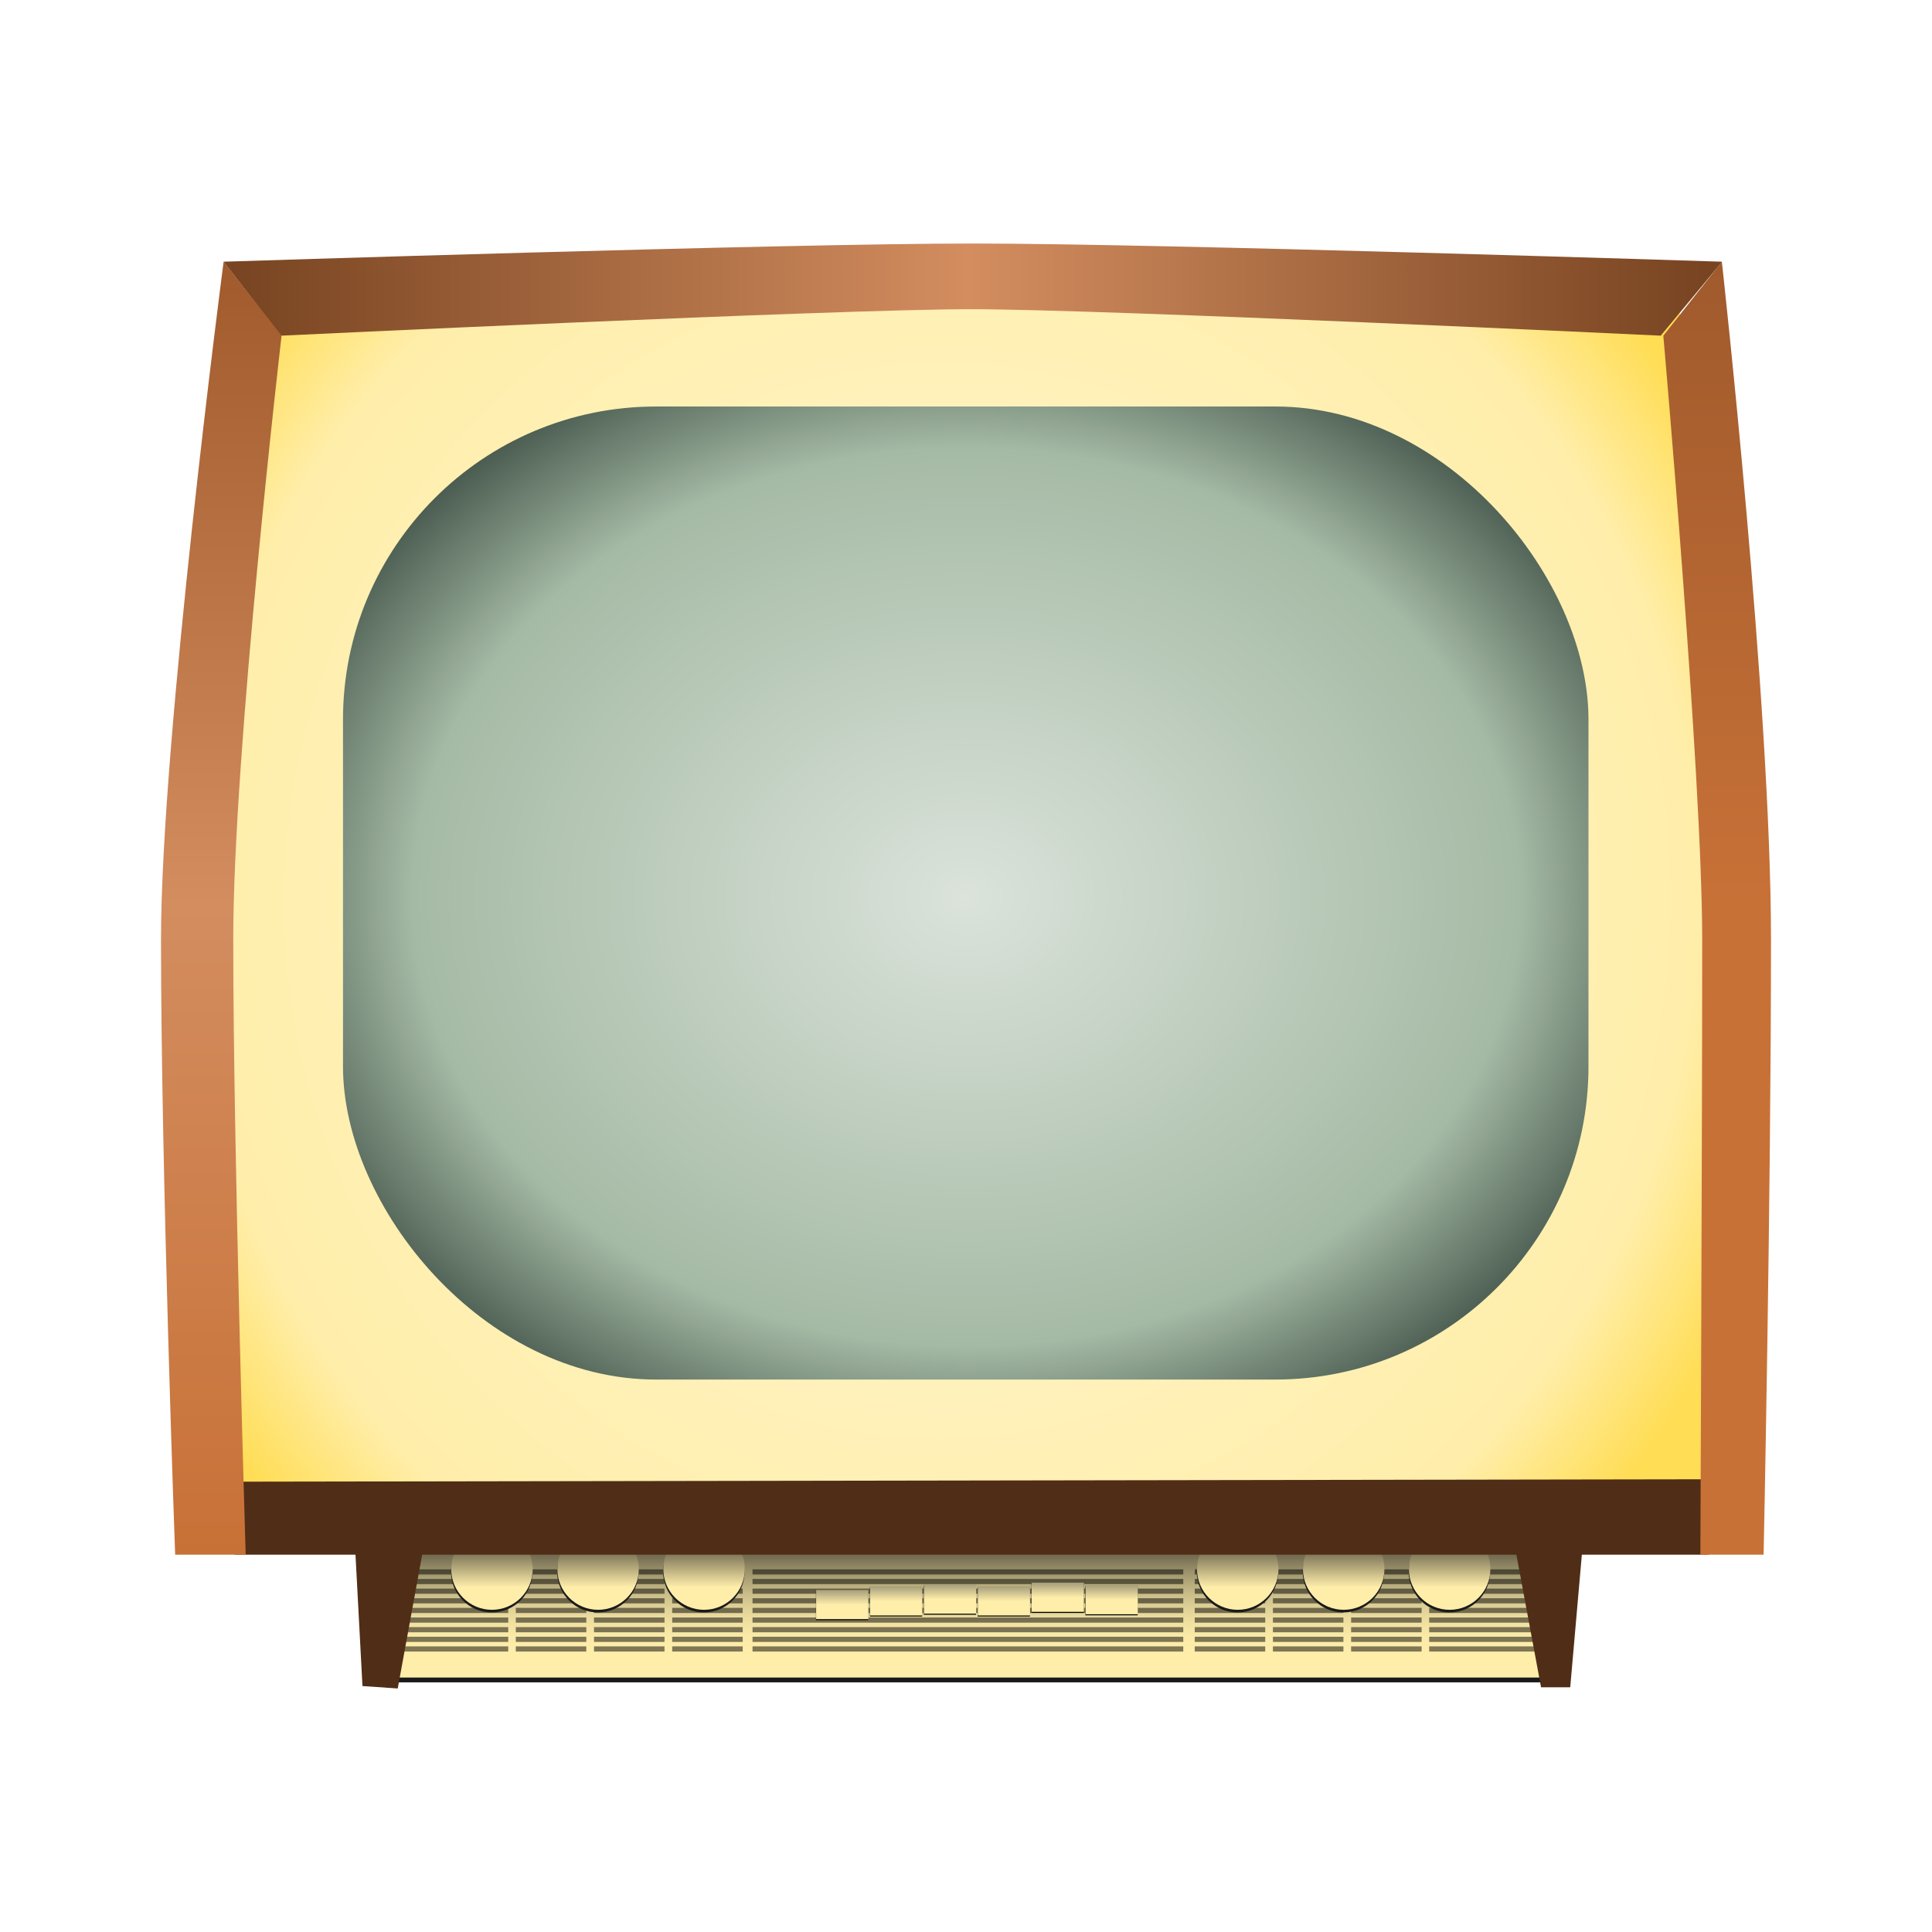 <svg:svg xmlns:dc="http://purl.org/dc/elements/1.1/" xmlns:ns2="http://creativecommons.org/ns#" xmlns:rdf="http://www.w3.org/1999/02/22-rdf-syntax-ns#" xmlns:svg="http://www.w3.org/2000/svg" height="802.283" id="svg3821" version="1.1" viewBox="-66.856 -101.125 802.283 802.283" width="802.283">
  <svg:defs id="defs3823">
    <svg:filter color-interpolation-filters="sRGB" height="1.221" id="filter5344" width="1.027" x="-.013" y="-.111">
      <svg:feGaussianBlur id="feGaussianBlur5346" stdDeviation="2.725" />
    </svg:filter>
    <svg:radialGradient cx="383.18" cy="329.97" gradientTransform="matrix(-.075 1.176 -1.134 -.073 765.94 -65.95)" gradientUnits="userSpaceOnUse" id="radialGradient5460" r="323.26">
      <svg:stop id="stop5456" offset="0" stop-color="#fff6d5" />
      <svg:stop id="stop5462" offset=".853" stop-color="#fea" />
      <svg:stop id="stop5458" offset="1" stop-color="#fd5" />
    </svg:radialGradient>
    <svg:radialGradient cx="397" cy="329.01" gradientTransform="matrix(-0 .994 -1.226 -.001 776.45 -35.224)" gradientUnits="userSpaceOnUse" id="radialGradient5470" r="258.6">
      <svg:stop id="stop5466" offset="0" stop-color="#dbe3db" />
      <svg:stop id="stop5472" offset=".725" stop-color="#a5baa5" />
      <svg:stop id="stop5468" offset="1" stop-color="#37483e" />
    </svg:radialGradient>
    <svg:linearGradient gradientUnits="userSpaceOnUse" id="linearGradient5498" x1="68.571" x2="68.571" y1="630.93" y2="95.219">
      <svg:stop id="stop5494" offset="0" stop-color="#c87137" />
      <svg:stop id="stop5500" offset=".5" stop-color="#d38d5f" />
      <svg:stop id="stop5496" offset="1" stop-color="#a05a2c" />
    </svg:linearGradient>
    <svg:linearGradient gradientUnits="userSpaceOnUse" id="linearGradient5508" x1="678.57" x2="678.57" y1="630.93" y2="95.219">
      <svg:stop id="stop5504" offset="0" stop-color="#c87137" />
      <svg:stop id="stop5510" offset=".5" stop-color="#c87137" />
      <svg:stop id="stop5506" offset="1" stop-color="#a05a2c" />
    </svg:linearGradient>
    <svg:linearGradient gradientUnits="userSpaceOnUse" id="linearGradient5518" x1="68.571" x2="679.34" y1="95.219" y2="95.219">
      <svg:stop id="stop5514" offset="0" stop-color="#784421" />
      <svg:stop id="stop5520" offset=".5" stop-color="#d38d5f" />
      <svg:stop id="stop5516" offset="1" stop-color="#784421" />
    </svg:linearGradient>
    <svg:linearGradient gradientUnits="userSpaceOnUse" id="linearGradient5531" x1="-75.152" x2="-75.152" y1="566.91" y2="585.62">
      <svg:stop id="stop5527" offset="0" stop-color="#1a1a1a" />
      <svg:stop id="stop5529" offset="1" stop-color="#fea" />
    </svg:linearGradient>
    <svg:filter color-interpolation-filters="sRGB" id="filter5539">
      <svg:feGaussianBlur id="feGaussianBlur5541" stdDeviation="0.386" />
    </svg:filter>
    <svg:linearGradient gradientUnits="userSpaceOnUse" id="linearGradient5551" x1="218.21" x2="218.21" y1="623.97" y2="674.02">
      <svg:stop id="stop5547" offset="0" stop-color="#1a1a1a" />
      <svg:stop id="stop5549" offset="1" stop-color="#fea" stop-opacity="0" />
    </svg:linearGradient>
    <svg:filter color-interpolation-filters="sRGB" id="filter5624">
      <svg:feGaussianBlur id="feGaussianBlur5626" stdDeviation="0.338" />
    </svg:filter>
    <svg:linearGradient gradientUnits="userSpaceOnUse" id="linearGradient5692" x1="319.97" x2="319.97" y1="652.94" y2="640.66">
      <svg:stop id="stop5608" offset="0" stop-color="#fea" />
      <svg:stop id="stop5610" offset="1" stop-color="#4d4d4d" />
    </svg:linearGradient>
  </svg:defs>
  <svg:g id="layer1" transform="translate(-38.571 -87.667)">
    <svg:rect fill="#1a1a1a" filter="url(#filter5344)" height="59.094" id="rect4570" width="485.88" x="129.8" y="626.06" />
    <svg:path d="m52.857 623.79s-5.714-182.86-2.857-248.57c2.857-65.714 20-262.86 20-262.86s181.43-17.143 282.86-15.714c101.43 1.429 315.71 15.714 315.71 15.714s27.143 165.71 27.143 248.57c0 82.857-2.857 260-2.857 260l-640 2.857z" fill="url(#radialGradient5460)" id="path3999" />
    <svg:rect fill="#fea" height="59.094" id="rect4009" width="485.88" x="129.8" y="624.06" />
    <svg:rect fill="url(#linearGradient5551)" height="59.094" id="rect5543" opacity=".9" width="485.88" x="129.8" y="624.06" />
    <svg:g id="g5388">
      <svg:g id="g4057">
        <svg:rect height="2.143" id="rect4039" opacity=".5" width="44.286" x="138.48" y="670.22" />
        <svg:rect height="2.143" id="rect4041" opacity=".5" width="44.286" x="138.48" y="666.22" />
        <svg:rect height="2.143" id="rect4043" opacity=".5" width="44.286" x="138.48" y="662.22" />
        <svg:rect height="2.143" id="rect4045" opacity=".5" width="44.286" x="138.48" y="658.22" />
        <svg:rect height="2.143" id="rect4047" opacity=".5" width="44.286" x="138.48" y="654.22" />
        <svg:rect height="2.143" id="rect4049" opacity=".5" width="44.286" x="138.48" y="650.22" />
        <svg:rect height="2.143" id="rect4051" opacity=".5" width="44.286" x="138.48" y="646.22" />
        <svg:rect height="2.143" id="rect4053" opacity=".5" width="44.286" x="138.48" y="642.22" />
        <svg:rect height="2.143" id="rect4055" opacity=".5" width="44.286" x="138.48" y="638.22" />
      </svg:g>
      <svg:g id="g4068" transform="matrix(.661 0 0 1 94.375 0)">
        <svg:rect height="2.143" id="rect4070" opacity=".5" width="44.286" x="138.48" y="670.22" />
        <svg:rect height="2.143" id="rect4072" opacity=".5" width="44.286" x="138.48" y="666.22" />
        <svg:rect height="2.143" id="rect4074" opacity=".5" width="44.286" x="138.48" y="662.22" />
        <svg:rect height="2.143" id="rect4076" opacity=".5" width="44.286" x="138.48" y="658.22" />
        <svg:rect height="2.143" id="rect4078" opacity=".5" width="44.286" x="138.48" y="654.22" />
        <svg:rect height="2.143" id="rect4080" opacity=".5" width="44.286" x="138.48" y="650.22" />
        <svg:rect height="2.143" id="rect4082" opacity=".5" width="44.286" x="138.48" y="646.22" />
        <svg:rect height="2.143" id="rect4084" opacity=".5" width="44.286" x="138.48" y="642.22" />
        <svg:rect height="2.143" id="rect4086" opacity=".5" width="44.286" x="138.48" y="638.22" />
      </svg:g>
      <svg:g id="g4088" transform="matrix(.661 0 0 1 126.85 0)">
        <svg:rect height="2.143" id="rect4090" opacity=".5" width="44.286" x="138.48" y="670.22" />
        <svg:rect height="2.143" id="rect4092" opacity=".5" width="44.286" x="138.48" y="666.22" />
        <svg:rect height="2.143" id="rect4094" opacity=".5" width="44.286" x="138.48" y="662.22" />
        <svg:rect height="2.143" id="rect4096" opacity=".5" width="44.286" x="138.48" y="658.22" />
        <svg:rect height="2.143" id="rect4098" opacity=".5" width="44.286" x="138.48" y="654.22" />
        <svg:rect height="2.143" id="rect4100" opacity=".5" width="44.286" x="138.48" y="650.22" />
        <svg:rect height="2.143" id="rect4102" opacity=".5" width="44.286" x="138.48" y="646.22" />
        <svg:rect height="2.143" id="rect4104" opacity=".5" width="44.286" x="138.48" y="642.22" />
        <svg:rect height="2.143" id="rect4106" opacity=".5" width="44.286" x="138.48" y="638.22" />
      </svg:g>
      <svg:g id="g4108" transform="matrix(.661 0 0 1 159.32 0)">
        <svg:rect height="2.143" id="rect4110" opacity=".5" width="44.286" x="138.48" y="670.22" />
        <svg:rect height="2.143" id="rect4112" opacity=".5" width="44.286" x="138.48" y="666.22" />
        <svg:rect height="2.143" id="rect4114" opacity=".5" width="44.286" x="138.48" y="662.22" />
        <svg:rect height="2.143" id="rect4116" opacity=".5" width="44.286" x="138.48" y="658.22" />
        <svg:rect height="2.143" id="rect4118" opacity=".5" width="44.286" x="138.48" y="654.22" />
        <svg:rect height="2.143" id="rect4120" opacity=".5" width="44.286" x="138.48" y="650.22" />
        <svg:rect height="2.143" id="rect4122" opacity=".5" width="44.286" x="138.48" y="646.22" />
        <svg:rect height="2.143" id="rect4124" opacity=".5" width="44.286" x="138.48" y="642.22" />
        <svg:rect height="2.143" id="rect4126" opacity=".5" width="44.286" x="138.48" y="638.22" />
      </svg:g>
    </svg:g>
    <svg:g id="g4516">
      <svg:g id="g4192" transform="matrix(-1 0 0 1 747.97 0)">
        <svg:rect height="2.143" id="rect4194" opacity=".5" width="44.286" x="138.48" y="670.22" />
        <svg:rect height="2.143" id="rect4196" opacity=".5" width="44.286" x="138.48" y="666.22" />
        <svg:rect height="2.143" id="rect4198" opacity=".5" width="44.286" x="138.48" y="662.22" />
        <svg:rect height="2.143" id="rect4200" opacity=".5" width="44.286" x="138.48" y="658.22" />
        <svg:rect height="2.143" id="rect4202" opacity=".5" width="44.286" x="138.48" y="654.22" />
        <svg:rect height="2.143" id="rect4204" opacity=".5" width="44.286" x="138.48" y="650.22" />
        <svg:rect height="2.143" id="rect4206" opacity=".5" width="44.286" x="138.48" y="646.22" />
        <svg:rect height="2.143" id="rect4208" opacity=".5" width="44.286" x="138.48" y="642.22" />
        <svg:rect height="2.143" id="rect4210" opacity=".5" width="44.286" x="138.48" y="638.22" />
      </svg:g>
      <svg:g id="g4212" transform="matrix(-.661 0 0 1 653.59 0)">
        <svg:rect height="2.143" id="rect4214" opacity=".5" width="44.286" x="138.48" y="670.22" />
        <svg:rect height="2.143" id="rect4216" opacity=".5" width="44.286" x="138.48" y="666.22" />
        <svg:rect height="2.143" id="rect4218" opacity=".5" width="44.286" x="138.48" y="662.22" />
        <svg:rect height="2.143" id="rect4220" opacity=".5" width="44.286" x="138.48" y="658.22" />
        <svg:rect height="2.143" id="rect4222" opacity=".5" width="44.286" x="138.48" y="654.22" />
        <svg:rect height="2.143" id="rect4224" opacity=".5" width="44.286" x="138.48" y="650.22" />
        <svg:rect height="2.143" id="rect4226" opacity=".5" width="44.286" x="138.48" y="646.22" />
        <svg:rect height="2.143" id="rect4228" opacity=".5" width="44.286" x="138.48" y="642.22" />
        <svg:rect height="2.143" id="rect4230" opacity=".5" width="44.286" x="138.48" y="638.22" />
      </svg:g>
      <svg:g id="g4232" transform="matrix(-.661 0 0 1 621.12 0)">
        <svg:rect height="2.143" id="rect4234" opacity=".5" width="44.286" x="138.48" y="670.22" />
        <svg:rect height="2.143" id="rect4236" opacity=".5" width="44.286" x="138.48" y="666.22" />
        <svg:rect height="2.143" id="rect4238" opacity=".5" width="44.286" x="138.48" y="662.22" />
        <svg:rect height="2.143" id="rect4240" opacity=".5" width="44.286" x="138.48" y="658.22" />
        <svg:rect height="2.143" id="rect4242" opacity=".5" width="44.286" x="138.48" y="654.22" />
        <svg:rect height="2.143" id="rect4244" opacity=".5" width="44.286" x="138.48" y="650.22" />
        <svg:rect height="2.143" id="rect4246" opacity=".5" width="44.286" x="138.48" y="646.22" />
        <svg:rect height="2.143" id="rect4248" opacity=".5" width="44.286" x="138.48" y="642.22" />
        <svg:rect height="2.143" id="rect4250" opacity=".5" width="44.286" x="138.48" y="638.22" />
      </svg:g>
      <svg:g id="g4252" transform="matrix(-.661 0 0 1 588.65 0)">
        <svg:rect height="2.143" id="rect4254" opacity=".5" width="44.286" x="138.48" y="670.22" />
        <svg:rect height="2.143" id="rect4256" opacity=".5" width="44.286" x="138.48" y="666.22" />
        <svg:rect height="2.143" id="rect4258" opacity=".5" width="44.286" x="138.48" y="662.22" />
        <svg:rect height="2.143" id="rect4260" opacity=".5" width="44.286" x="138.48" y="658.22" />
        <svg:rect height="2.143" id="rect4262" opacity=".5" width="44.286" x="138.48" y="654.22" />
        <svg:rect height="2.143" id="rect4264" opacity=".5" width="44.286" x="138.48" y="650.22" />
        <svg:rect height="2.143" id="rect4266" opacity=".5" width="44.286" x="138.48" y="646.22" />
        <svg:rect height="2.143" id="rect4268" opacity=".5" width="44.286" x="138.48" y="642.22" />
        <svg:rect height="2.143" id="rect4270" opacity=".5" width="44.286" x="138.48" y="638.22" />
      </svg:g>
    </svg:g>
    <svg:g id="g4274" transform="matrix(-4.039 0 0 1 1022.4 0)">
      <svg:rect height="2.143" id="rect4276" opacity=".5" width="44.286" x="138.48" y="670.22" />
      <svg:rect height="2.143" id="rect4278" opacity=".5" width="44.286" x="138.48" y="666.22" />
      <svg:rect height="2.143" id="rect4280" opacity=".5" width="44.286" x="138.48" y="662.22" />
      <svg:rect height="2.143" id="rect4282" opacity=".5" width="44.286" x="138.48" y="658.22" />
      <svg:rect height="2.143" id="rect4284" opacity=".5" width="44.286" x="138.48" y="654.22" />
      <svg:rect height="2.143" id="rect4286" opacity=".5" width="44.286" x="138.48" y="650.22" />
      <svg:rect height="2.143" id="rect4288" opacity=".5" width="44.286" x="138.48" y="646.22" />
      <svg:rect height="2.143" id="rect4290" opacity=".5" width="44.286" x="138.48" y="642.22" />
      <svg:rect height="2.143" id="rect4292" opacity=".5" width="44.286" x="138.48" y="638.22" />
    </svg:g>
    <svg:path d="m88.388 125.93-23.837-30.711s233.37-7.553 311.15-7.553c77.788 0 311.15 7.553 311.15 7.553l-25.499 30.714s-230.92-10.993-286.48-10.993c-55.558 0-286.48 10.993-286.48 10.993z" fill="url(#linearGradient5518)" id="path4003" />
    <svg:g id="g5573" transform="translate(309.7)">
      <svg:path d="m-63.64 579.86c0 7.113-5.766 12.879-12.879 12.879-7.113 0-12.879-5.766-12.879-12.879 0-7.113 5.766-12.879 12.879-12.879 7.113 0 12.879 5.766 12.879 12.879z" fill="#1a1a1a" filter="url(#filter5539)" id="path5575" transform="matrix(1.314 0 0 1.314 276.45 -122.73)" />
      <svg:path d="m-63.64 579.86c0 7.113-5.766 12.879-12.879 12.879-7.113 0-12.879-5.766-12.879-12.879 0-7.113 5.766-12.879 12.879-12.879 7.113 0 12.879 5.766 12.879 12.879z" fill="url(#linearGradient5531)" id="path5577" transform="matrix(1.314 0 0 1.314 276.54 -123.83)" />
    </svg:g>
    <svg:g id="g5584" transform="translate(353.7)">
      <svg:path d="m-63.64 579.86c0 7.113-5.766 12.879-12.879 12.879-7.113 0-12.879-5.766-12.879-12.879 0-7.113 5.766-12.879 12.879-12.879 7.113 0 12.879 5.766 12.879 12.879z" fill="#1a1a1a" filter="url(#filter5539)" id="path5586" transform="matrix(1.314 0 0 1.314 276.45 -122.73)" />
      <svg:path d="m-63.64 579.86c0 7.113-5.766 12.879-12.879 12.879-7.113 0-12.879-5.766-12.879-12.879 0-7.113 5.766-12.879 12.879-12.879 7.113 0 12.879 5.766 12.879 12.879z" fill="url(#linearGradient5531)" id="path5588" transform="matrix(1.314 0 0 1.314 276.54 -123.83)" />
    </svg:g>
    <svg:g id="g5592" transform="translate(397.7)">
      <svg:path d="m-63.64 579.86c0 7.113-5.766 12.879-12.879 12.879-7.113 0-12.879-5.766-12.879-12.879 0-7.113 5.766-12.879 12.879-12.879 7.113 0 12.879 5.766 12.879 12.879z" fill="#1a1a1a" filter="url(#filter5539)" id="path5594" transform="matrix(1.314 0 0 1.314 276.45 -122.73)" />
      <svg:path d="m-63.64 579.86c0 7.113-5.766 12.879-12.879 12.879-7.113 0-12.879-5.766-12.879-12.879 0-7.113 5.766-12.879 12.879-12.879 7.113 0 12.879 5.766 12.879 12.879z" fill="url(#linearGradient5531)" id="path5596" transform="matrix(1.314 0 0 1.314 276.54 -123.83)" />
    </svg:g>
    <svg:g id="g5553">
      <svg:path d="m-63.64 579.86c0 7.113-5.766 12.879-12.879 12.879-7.113 0-12.879-5.766-12.879-12.879 0-7.113 5.766-12.879 12.879-12.879 7.113 0 12.879 5.766 12.879 12.879z" fill="#1a1a1a" filter="url(#filter5539)" id="path5533" transform="matrix(1.314 0 0 1.314 276.45 -122.73)" />
      <svg:path d="m-63.64 579.86c0 7.113-5.766 12.879-12.879 12.879-7.113 0-12.879-5.766-12.879-12.879 0-7.113 5.766-12.879 12.879-12.879 7.113 0 12.879 5.766 12.879 12.879z" fill="url(#linearGradient5531)" id="path4015" transform="matrix(1.314 0 0 1.314 276.54 -123.83)" />
    </svg:g>
    <svg:g id="g5557" transform="translate(44.089)">
      <svg:path d="m-63.64 579.86c0 7.113-5.766 12.879-12.879 12.879-7.113 0-12.879-5.766-12.879-12.879 0-7.113 5.766-12.879 12.879-12.879 7.113 0 12.879 5.766 12.879 12.879z" fill="#1a1a1a" filter="url(#filter5539)" id="path5559" transform="matrix(1.314 0 0 1.314 276.45 -122.73)" />
      <svg:path d="m-63.64 579.86c0 7.113-5.766 12.879-12.879 12.879-7.113 0-12.879-5.766-12.879-12.879 0-7.113 5.766-12.879 12.879-12.879 7.113 0 12.879 5.766 12.879 12.879z" fill="url(#linearGradient5531)" id="path5561" transform="matrix(1.314 0 0 1.314 276.54 -123.83)" />
    </svg:g>
    <svg:g id="g5565" transform="translate(88.089)">
      <svg:path d="m-63.64 579.86c0 7.113-5.766 12.879-12.879 12.879-7.113 0-12.879-5.766-12.879-12.879 0-7.113 5.766-12.879 12.879-12.879 7.113 0 12.879 5.766 12.879 12.879z" fill="#1a1a1a" filter="url(#filter5539)" id="path5567" transform="matrix(1.314 0 0 1.314 276.45 -122.73)" />
      <svg:path d="m-63.64 579.86c0 7.113-5.766 12.879-12.879 12.879-7.113 0-12.879-5.766-12.879-12.879 0-7.113 5.766-12.879 12.879-12.879 7.113 0 12.879 5.766 12.879 12.879z" fill="url(#linearGradient5531)" id="path5569" transform="matrix(1.314 0 0 1.314 276.54 -123.83)" />
    </svg:g>
    <svg:path d="m66.67 601.83 2.525 30.305h612.15l1.515-31.315-616.19 1.01z" fill="#502d16" id="path4007" />
    <svg:path d="m136.88 687.7-14.647-1.01-3.03-57.074h28.284l-10.607 58.084z" fill="#502d16" id="path4011" />
    <svg:path d="m601.04 630.12 27.779-0.505-5.051 57.579h-12.122l-10.607-57.074z" fill="#502d16" id="path4013" />
    <svg:path d="m73.741 632.13h-29.294s-5.875-160.77-5.875-255.48c0-82.857 26-281.43 26-281.43l24.069 30.714s-20.069 172.51-20.069 250.71c0 87.099 5.17 255.48 5.17 255.48z" fill="url(#linearGradient5498)" id="path4001" />
    <svg:rect fill="url(#radialGradient5470)" height="404.06" id="rect4568" rx="130" ry="130" width="517.2" x="114.15" y="155.35" />
    <svg:path d="m677.81 632.14h26.264s3.067-145.49 3.067-255.49c0-98.252-20.412-281.43-20.412-281.43l-24.305 30.714s16.146 182.86 16.146 250.71c0 80-0.759 255.49-0.759 255.49z" fill="url(#linearGradient5508)" id="path4005" />
    <svg:g id="g5672">
      <svg:g id="g5628">
        <svg:rect filter="url(#filter5624)" height="12.122" id="rect5614" width="21.718" x="310.56" y="647.21" />
        <svg:rect fill="url(#linearGradient5692)" height="12.122" id="rect4027" width="21.718" x="310.62" y="646.79" />
      </svg:g>
      <svg:g id="g5640" transform="translate(44.75 -2.273)">
        <svg:rect filter="url(#filter5624)" height="12.122" id="rect5642" width="21.718" x="310.56" y="647.21" />
        <svg:rect fill="url(#linearGradient5692)" height="12.122" id="rect5644" width="21.718" x="310.62" y="646.79" />
      </svg:g>
      <svg:g id="g5648" transform="translate(67.125 -1.515)">
        <svg:rect filter="url(#filter5624)" height="12.122" id="rect5650" width="21.718" x="310.56" y="647.21" />
        <svg:rect fill="url(#linearGradient5692)" height="12.122" id="rect5652" width="21.718" x="310.62" y="646.79" />
      </svg:g>
      <svg:g id="g5664" transform="translate(111.87 -2.02)">
        <svg:rect filter="url(#filter5624)" height="12.122" id="rect5666" width="21.718" x="310.56" y="647.21" />
        <svg:rect fill="url(#linearGradient5692)" height="12.122" id="rect5668" width="21.718" x="310.62" y="646.79" />
      </svg:g>
      <svg:g id="g5656" transform="translate(89.499 -3.03)">
        <svg:rect filter="url(#filter5624)" height="12.122" id="rect5658" width="21.718" x="310.56" y="647.21" />
        <svg:rect fill="url(#linearGradient5692)" height="12.122" id="rect5660" width="21.718" x="310.62" y="646.79" />
      </svg:g>
      <svg:g id="g5632" transform="translate(22.375 -1.515)">
        <svg:rect filter="url(#filter5624)" height="12.122" id="rect5634" width="21.718" x="310.56" y="647.21" />
        <svg:rect fill="url(#linearGradient5692)" height="12.122" id="rect5636" width="21.718" x="310.62" y="646.79" />
      </svg:g>
    </svg:g>
  </svg:g>
</svg:svg>